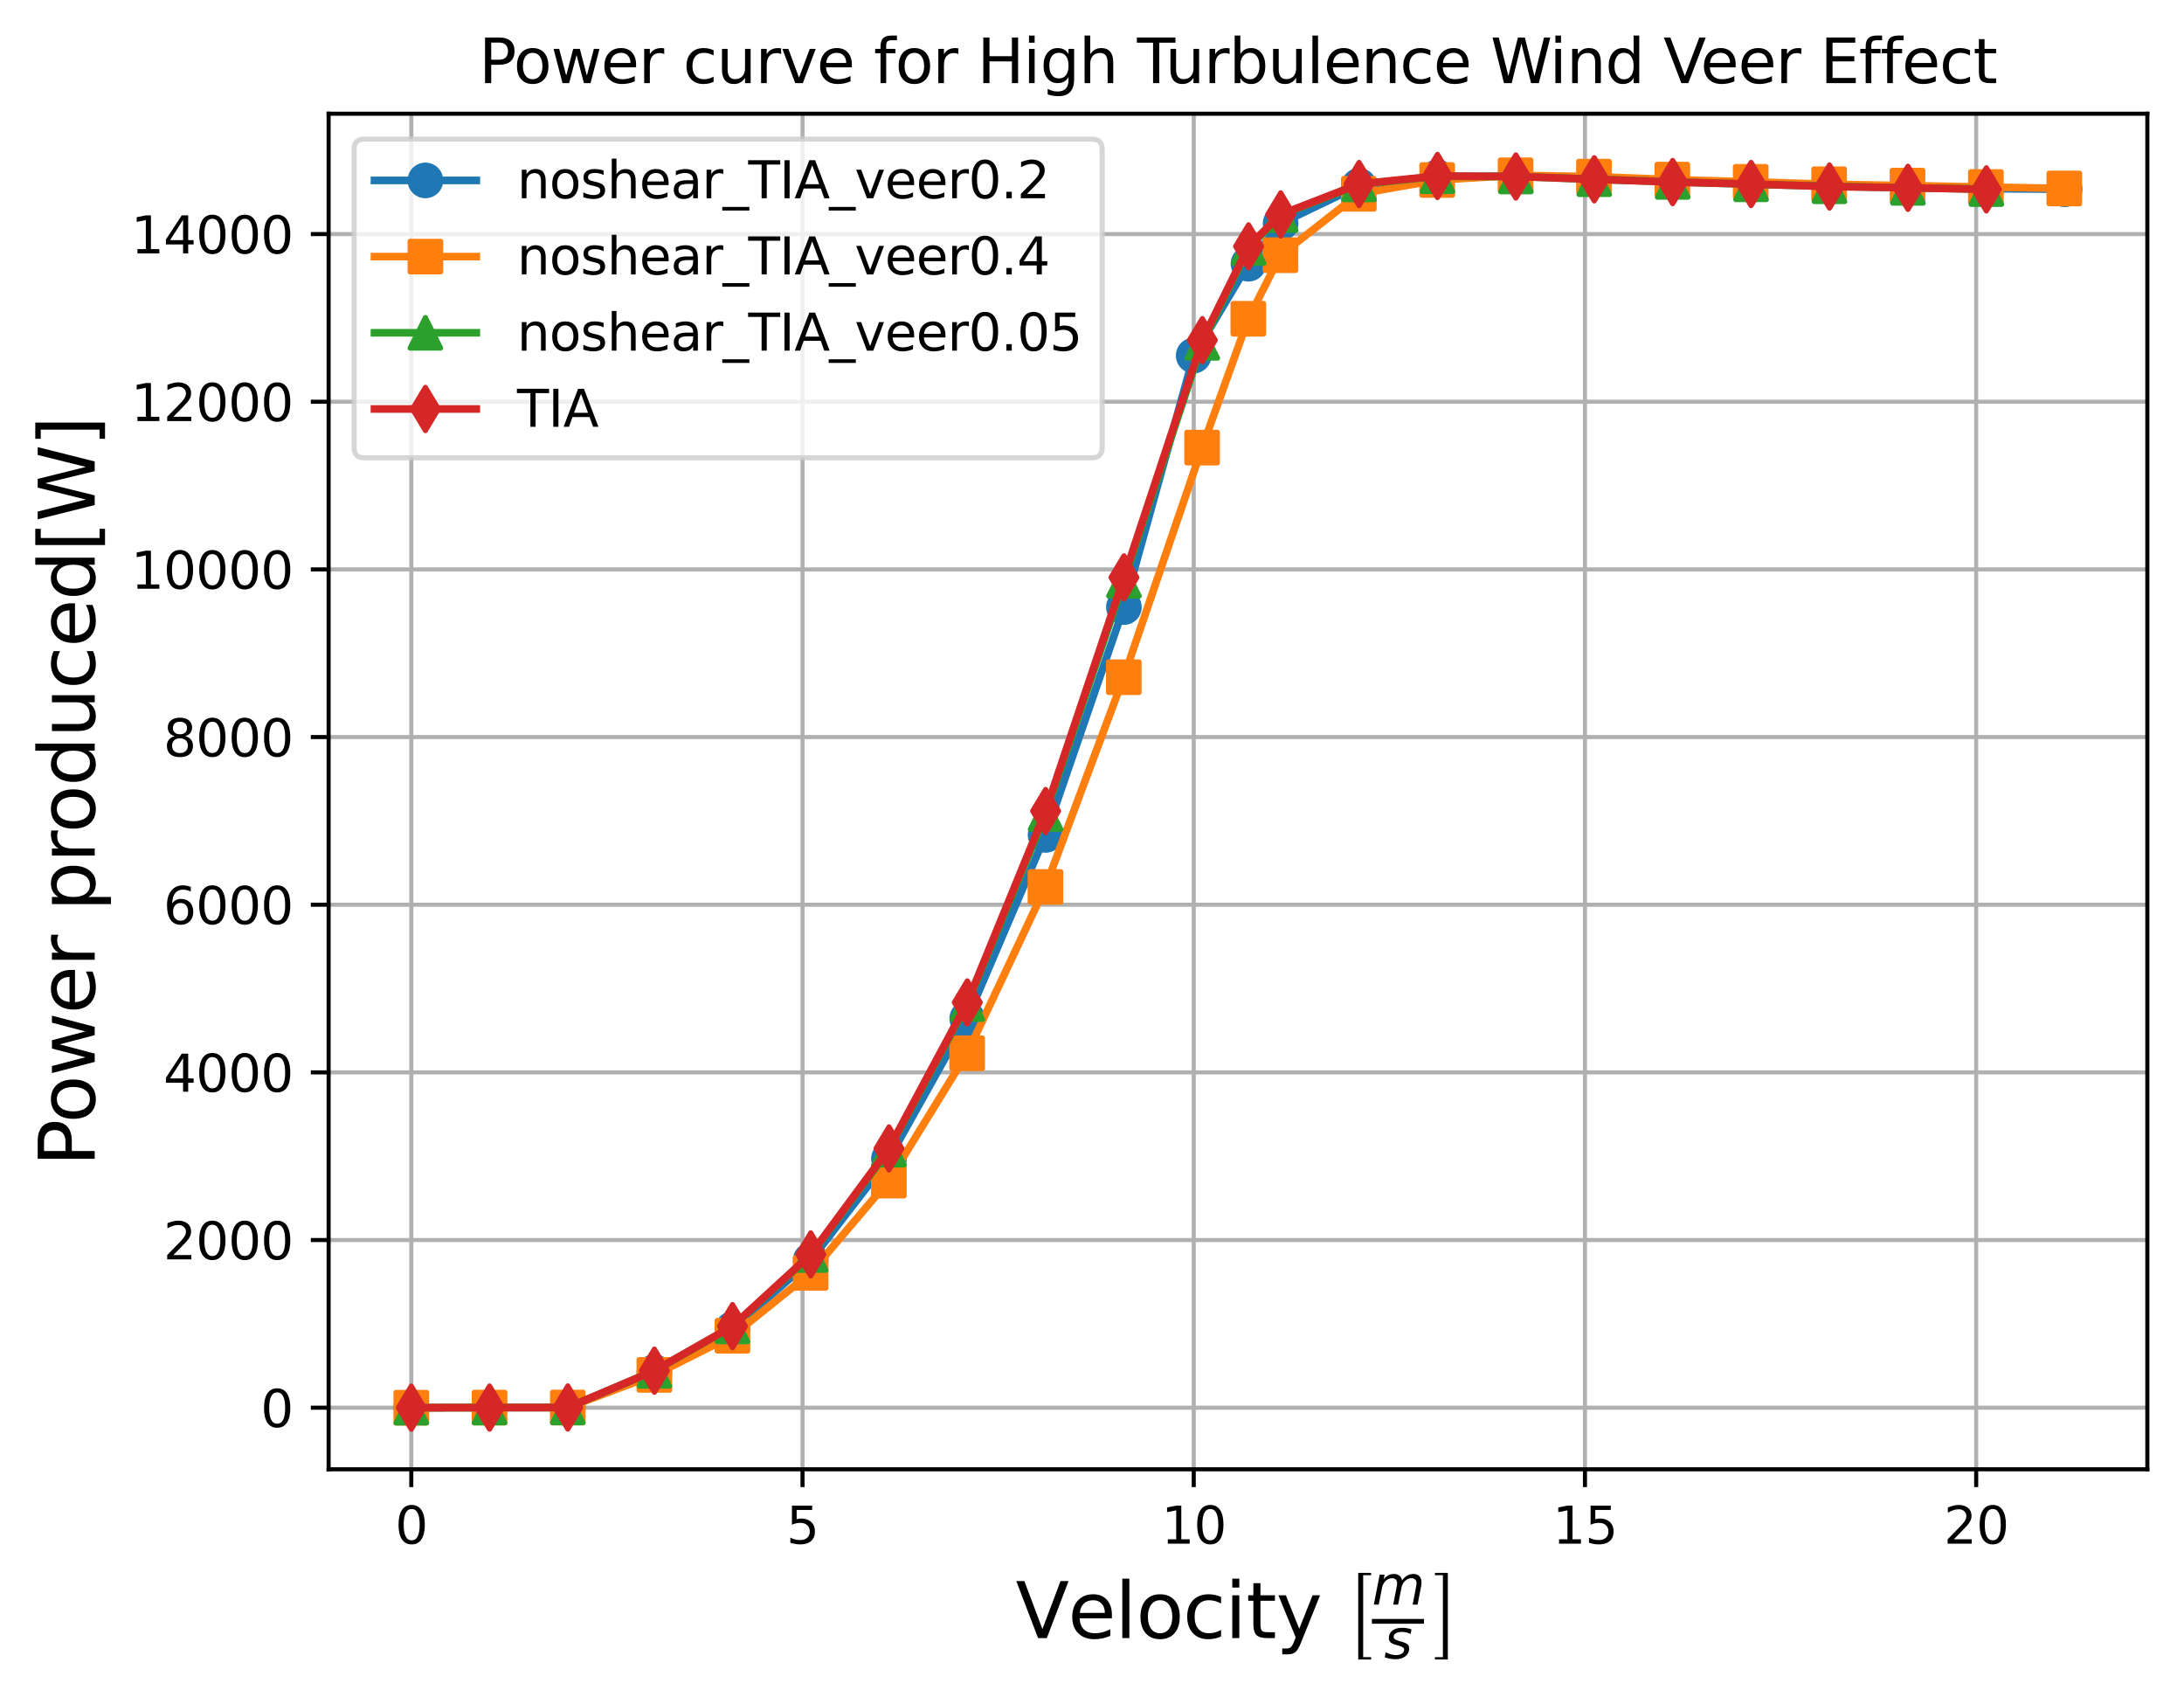 <?xml version="1.0" encoding="utf-8" standalone="no"?>
<!DOCTYPE svg PUBLIC "-//W3C//DTD SVG 1.1//EN"
  "http://www.w3.org/Graphics/SVG/1.1/DTD/svg11.dtd">
<svg xmlns:xlink="http://www.w3.org/1999/xlink" width="428.85pt" height="333.108pt" viewBox="0 0 428.85 333.108" xmlns="http://www.w3.org/2000/svg" version="1.1">
 <defs>
  <style type="text/css">*{stroke-linejoin: round; stroke-linecap: butt}</style>
 </defs>
 <g id="figure_1">
  <g id="patch_1">
   <path d="M 0 333.108 
L 428.85 333.108 
L 428.85 0 
L 0 0 
z
" style="fill: #ffffff"/>
  </g>
  <g id="axes_1">
   <g id="patch_2">
    <path d="M 64.53 288.43 
L 421.65 288.43 
L 421.65 22.318 
L 64.53 22.318 
z
" style="fill: #ffffff"/>
   </g>
   <g id="matplotlib.axis_1">
    <g id="xtick_1">
     <g id="line2d_1">
      <path d="M 80.762 288.43 
L 80.762 22.318 
" clip-path="url(#p67adb4684d)" style="fill: none; stroke: #b0b0b0; stroke-width: 0.8; stroke-linecap: square"/>
     </g>
     <g id="line2d_2">
      <defs>
       <path id="m48c3ebbf9b" d="M 0 0 
L 0 3.5 
" style="stroke: #000000; stroke-width: 0.8"/>
      </defs>
      <g>
       <use xlink:href="#m48c3ebbf9b" x="80.762" y="288.43" style="stroke: #000000; stroke-width: 0.8"/>
      </g>
     </g>
     <g id="text_1">
      <!-- 0 -->
      <g transform="translate(77.581 303.029) scale(0.1 -0.1)">
       <defs>
        <path id="DejaVuSans-30" d="M 2034 4250 
Q 1547 4250 1301 3770 
Q 1056 3291 1056 2328 
Q 1056 1369 1301 889 
Q 1547 409 2034 409 
Q 2525 409 2770 889 
Q 3016 1369 3016 2328 
Q 3016 3291 2770 3770 
Q 2525 4250 2034 4250 
z
M 2034 4750 
Q 2819 4750 3233 4129 
Q 3647 3509 3647 2328 
Q 3647 1150 3233 529 
Q 2819 -91 2034 -91 
Q 1250 -91 836 529 
Q 422 1150 422 2328 
Q 422 3509 836 4129 
Q 1250 4750 2034 4750 
z
" transform="scale(0.016)"/>
       </defs>
       <use xlink:href="#DejaVuSans-30"/>
      </g>
     </g>
    </g>
    <g id="xtick_2">
     <g id="line2d_3">
      <path d="M 157.583 288.43 
L 157.583 22.318 
" clip-path="url(#p67adb4684d)" style="fill: none; stroke: #b0b0b0; stroke-width: 0.8; stroke-linecap: square"/>
     </g>
     <g id="line2d_4">
      <g>
       <use xlink:href="#m48c3ebbf9b" x="157.583" y="288.43" style="stroke: #000000; stroke-width: 0.8"/>
      </g>
     </g>
     <g id="text_2">
      <!-- 5 -->
      <g transform="translate(154.401 303.029) scale(0.1 -0.1)">
       <defs>
        <path id="DejaVuSans-35" d="M 691 4666 
L 3169 4666 
L 3169 4134 
L 1269 4134 
L 1269 2991 
Q 1406 3038 1543 3061 
Q 1681 3084 1819 3084 
Q 2600 3084 3056 2656 
Q 3513 2228 3513 1497 
Q 3513 744 3044 326 
Q 2575 -91 1722 -91 
Q 1428 -91 1123 -41 
Q 819 9 494 109 
L 494 744 
Q 775 591 1075 516 
Q 1375 441 1709 441 
Q 2250 441 2565 725 
Q 2881 1009 2881 1497 
Q 2881 1984 2565 2268 
Q 2250 2553 1709 2553 
Q 1456 2553 1204 2497 
Q 953 2441 691 2322 
L 691 4666 
z
" transform="scale(0.016)"/>
       </defs>
       <use xlink:href="#DejaVuSans-35"/>
      </g>
     </g>
    </g>
    <g id="xtick_3">
     <g id="line2d_5">
      <path d="M 234.403 288.43 
L 234.403 22.318 
" clip-path="url(#p67adb4684d)" style="fill: none; stroke: #b0b0b0; stroke-width: 0.8; stroke-linecap: square"/>
     </g>
     <g id="line2d_6">
      <g>
       <use xlink:href="#m48c3ebbf9b" x="234.403" y="288.43" style="stroke: #000000; stroke-width: 0.8"/>
      </g>
     </g>
     <g id="text_3">
      <!-- 10 -->
      <g transform="translate(228.04 303.029) scale(0.1 -0.1)">
       <defs>
        <path id="DejaVuSans-31" d="M 794 531 
L 1825 531 
L 1825 4091 
L 703 3866 
L 703 4441 
L 1819 4666 
L 2450 4666 
L 2450 531 
L 3481 531 
L 3481 0 
L 794 0 
L 794 531 
z
" transform="scale(0.016)"/>
       </defs>
       <use xlink:href="#DejaVuSans-31"/>
       <use xlink:href="#DejaVuSans-30" x="63.623"/>
      </g>
     </g>
    </g>
    <g id="xtick_4">
     <g id="line2d_7">
      <path d="M 311.223 288.43 
L 311.223 22.318 
" clip-path="url(#p67adb4684d)" style="fill: none; stroke: #b0b0b0; stroke-width: 0.8; stroke-linecap: square"/>
     </g>
     <g id="line2d_8">
      <g>
       <use xlink:href="#m48c3ebbf9b" x="311.223" y="288.43" style="stroke: #000000; stroke-width: 0.8"/>
      </g>
     </g>
     <g id="text_4">
      <!-- 15 -->
      <g transform="translate(304.861 303.029) scale(0.1 -0.1)">
       <use xlink:href="#DejaVuSans-31"/>
       <use xlink:href="#DejaVuSans-35" x="63.623"/>
      </g>
     </g>
    </g>
    <g id="xtick_5">
     <g id="line2d_9">
      <path d="M 388.043 288.43 
L 388.043 22.318 
" clip-path="url(#p67adb4684d)" style="fill: none; stroke: #b0b0b0; stroke-width: 0.8; stroke-linecap: square"/>
     </g>
     <g id="line2d_10">
      <g>
       <use xlink:href="#m48c3ebbf9b" x="388.043" y="288.43" style="stroke: #000000; stroke-width: 0.8"/>
      </g>
     </g>
     <g id="text_5">
      <!-- 20 -->
      <g transform="translate(381.681 303.029) scale(0.1 -0.1)">
       <defs>
        <path id="DejaVuSans-32" d="M 1228 531 
L 3431 531 
L 3431 0 
L 469 0 
L 469 531 
Q 828 903 1448 1529 
Q 2069 2156 2228 2338 
Q 2531 2678 2651 2914 
Q 2772 3150 2772 3378 
Q 2772 3750 2511 3984 
Q 2250 4219 1831 4219 
Q 1534 4219 1204 4116 
Q 875 4013 500 3803 
L 500 4441 
Q 881 4594 1212 4672 
Q 1544 4750 1819 4750 
Q 2544 4750 2975 4387 
Q 3406 4025 3406 3419 
Q 3406 3131 3298 2873 
Q 3191 2616 2906 2266 
Q 2828 2175 2409 1742 
Q 1991 1309 1228 531 
z
" transform="scale(0.016)"/>
       </defs>
       <use xlink:href="#DejaVuSans-32"/>
       <use xlink:href="#DejaVuSans-30" x="63.623"/>
      </g>
     </g>
    </g>
    <g id="text_6">
     <!-- Velocity $\left[\frac{\mathit{m}}{\mathit{s}}\right]$ -->
     <g transform="translate(199.44 321.708) scale(0.15 -0.15)">
      <defs>
       <path id="DejaVuSans-56" d="M 1831 0 
L 50 4666 
L 709 4666 
L 2188 738 
L 3669 4666 
L 4325 4666 
L 2547 0 
L 1831 0 
z
" transform="scale(0.016)"/>
       <path id="DejaVuSans-65" d="M 3597 1894 
L 3597 1613 
L 953 1613 
Q 991 1019 1311 708 
Q 1631 397 2203 397 
Q 2534 397 2845 478 
Q 3156 559 3463 722 
L 3463 178 
Q 3153 47 2828 -22 
Q 2503 -91 2169 -91 
Q 1331 -91 842 396 
Q 353 884 353 1716 
Q 353 2575 817 3079 
Q 1281 3584 2069 3584 
Q 2775 3584 3186 3129 
Q 3597 2675 3597 1894 
z
M 3022 2063 
Q 3016 2534 2758 2815 
Q 2500 3097 2075 3097 
Q 1594 3097 1305 2825 
Q 1016 2553 972 2059 
L 3022 2063 
z
" transform="scale(0.016)"/>
       <path id="DejaVuSans-6c" d="M 603 4863 
L 1178 4863 
L 1178 0 
L 603 0 
L 603 4863 
z
" transform="scale(0.016)"/>
       <path id="DejaVuSans-6f" d="M 1959 3097 
Q 1497 3097 1228 2736 
Q 959 2375 959 1747 
Q 959 1119 1226 758 
Q 1494 397 1959 397 
Q 2419 397 2687 759 
Q 2956 1122 2956 1747 
Q 2956 2369 2687 2733 
Q 2419 3097 1959 3097 
z
M 1959 3584 
Q 2709 3584 3137 3096 
Q 3566 2609 3566 1747 
Q 3566 888 3137 398 
Q 2709 -91 1959 -91 
Q 1206 -91 779 398 
Q 353 888 353 1747 
Q 353 2609 779 3096 
Q 1206 3584 1959 3584 
z
" transform="scale(0.016)"/>
       <path id="DejaVuSans-63" d="M 3122 3366 
L 3122 2828 
Q 2878 2963 2633 3030 
Q 2388 3097 2138 3097 
Q 1578 3097 1268 2742 
Q 959 2388 959 1747 
Q 959 1106 1268 751 
Q 1578 397 2138 397 
Q 2388 397 2633 464 
Q 2878 531 3122 666 
L 3122 134 
Q 2881 22 2623 -34 
Q 2366 -91 2075 -91 
Q 1284 -91 818 406 
Q 353 903 353 1747 
Q 353 2603 823 3093 
Q 1294 3584 2113 3584 
Q 2378 3584 2631 3529 
Q 2884 3475 3122 3366 
z
" transform="scale(0.016)"/>
       <path id="DejaVuSans-69" d="M 603 3500 
L 1178 3500 
L 1178 0 
L 603 0 
L 603 3500 
z
M 603 4863 
L 1178 4863 
L 1178 4134 
L 603 4134 
L 603 4863 
z
" transform="scale(0.016)"/>
       <path id="DejaVuSans-74" d="M 1172 4494 
L 1172 3500 
L 2356 3500 
L 2356 3053 
L 1172 3053 
L 1172 1153 
Q 1172 725 1289 603 
Q 1406 481 1766 481 
L 2356 481 
L 2356 0 
L 1766 0 
Q 1100 0 847 248 
Q 594 497 594 1153 
L 594 3053 
L 172 3053 
L 172 3500 
L 594 3500 
L 594 4494 
L 1172 4494 
z
" transform="scale(0.016)"/>
       <path id="DejaVuSans-79" d="M 2059 -325 
Q 1816 -950 1584 -1140 
Q 1353 -1331 966 -1331 
L 506 -1331 
L 506 -850 
L 844 -850 
Q 1081 -850 1212 -737 
Q 1344 -625 1503 -206 
L 1606 56 
L 191 3500 
L 800 3500 
L 1894 763 
L 2988 3500 
L 3597 3500 
L 2059 -325 
z
" transform="scale(0.016)"/>
       <path id="DejaVuSans-20" transform="scale(0.016)"/>
       <path id="STIXSizeOneSym-Regular-5b" d="M 2323 -1050 
L 1152 -1050 
L 1152 6822 
L 2323 6822 
L 2323 6611 
L 1600 6611 
L 1600 -838 
L 2323 -838 
L 2323 -1050 
z
" transform="scale(0.016)"/>
       <path id="DejaVuSans-Oblique-6d" d="M 5747 2113 
L 5338 0 
L 4763 0 
L 5166 2094 
Q 5191 2228 5203 2325 
Q 5216 2422 5216 2491 
Q 5216 2772 5059 2928 
Q 4903 3084 4622 3084 
Q 4203 3084 3875 2770 
Q 3547 2456 3450 1953 
L 3066 0 
L 2491 0 
L 2900 2094 
Q 2925 2209 2937 2307 
Q 2950 2406 2950 2484 
Q 2950 2769 2794 2926 
Q 2638 3084 2363 3084 
Q 1938 3084 1609 2770 
Q 1281 2456 1184 1953 
L 800 0 
L 225 0 
L 909 3500 
L 1484 3500 
L 1375 2956 
Q 1609 3263 1923 3423 
Q 2238 3584 2597 3584 
Q 2978 3584 3223 3384 
Q 3469 3184 3519 2828 
Q 3781 3197 4126 3390 
Q 4472 3584 4856 3584 
Q 5306 3584 5551 3325 
Q 5797 3066 5797 2591 
Q 5797 2488 5784 2364 
Q 5772 2241 5747 2113 
z
" transform="scale(0.016)"/>
       <path id="DejaVuSans-Oblique-73" d="M 3200 3397 
L 3091 2853 
Q 2863 2978 2609 3040 
Q 2356 3103 2088 3103 
Q 1634 3103 1373 2948 
Q 1113 2794 1113 2528 
Q 1113 2219 1719 2053 
Q 1766 2041 1788 2034 
L 1972 1978 
Q 2547 1819 2739 1644 
Q 2931 1469 2931 1166 
Q 2931 609 2489 259 
Q 2047 -91 1331 -91 
Q 1053 -91 747 -37 
Q 441 16 72 128 
L 184 722 
Q 500 559 806 475 
Q 1113 391 1394 391 
Q 1816 391 2080 572 
Q 2344 753 2344 1031 
Q 2344 1331 1650 1516 
L 1591 1531 
L 1394 1581 
Q 956 1697 753 1886 
Q 550 2075 550 2369 
Q 550 2928 970 3256 
Q 1391 3584 2113 3584 
Q 2397 3584 2667 3537 
Q 2938 3491 3200 3397 
z
" transform="scale(0.016)"/>
       <path id="STIXSizeOneSym-Regular-5d" d="M 1299 -1050 
L 128 -1050 
L 128 -838 
L 851 -838 
L 851 6611 
L 128 6611 
L 128 6822 
L 1299 6822 
L 1299 -1050 
z
" transform="scale(0.016)"/>
      </defs>
      <use xlink:href="#DejaVuSans-56" transform="translate(0 0.945)"/>
      <use xlink:href="#DejaVuSans-65" transform="translate(68.408 0.945)"/>
      <use xlink:href="#DejaVuSans-6c" transform="translate(129.932 0.945)"/>
      <use xlink:href="#DejaVuSans-6f" transform="translate(157.715 0.945)"/>
      <use xlink:href="#DejaVuSans-63" transform="translate(218.896 0.945)"/>
      <use xlink:href="#DejaVuSans-69" transform="translate(273.877 0.945)"/>
      <use xlink:href="#DejaVuSans-74" transform="translate(301.66 0.945)"/>
      <use xlink:href="#DejaVuSans-79" transform="translate(340.869 0.945)"/>
      <use xlink:href="#DejaVuSans-20" transform="translate(400.049 0.945)"/>
      <use xlink:href="#STIXSizeOneSym-Regular-5b" transform="translate(431.836 -11.938) scale(0.9)"/>
      <use xlink:href="#DejaVuSans-Oblique-6d" transform="translate(466.306 44.742) scale(0.7)"/>
      <use xlink:href="#DejaVuSans-Oblique-73" transform="translate(482.306 -25.708) scale(0.7)"/>
      <use xlink:href="#STIXSizeOneSym-Regular-5d" transform="translate(546.994 -11.938) scale(0.9)"/>
      <path d="M 466.306 19.742 
L 466.306 25.992 
L 534.494 25.992 
L 534.494 19.742 
L 466.306 19.742 
z
"/>
     </g>
    </g>
   </g>
   <g id="matplotlib.axis_2">
    <g id="ytick_1">
     <g id="line2d_11">
      <path d="M 64.53 276.334 
L 421.65 276.334 
" clip-path="url(#p67adb4684d)" style="fill: none; stroke: #b0b0b0; stroke-width: 0.8; stroke-linecap: square"/>
     </g>
     <g id="line2d_12">
      <defs>
       <path id="maa60ccb13f" d="M 0 0 
L -3.5 0 
" style="stroke: #000000; stroke-width: 0.8"/>
      </defs>
      <g>
       <use xlink:href="#maa60ccb13f" x="64.53" y="276.334" style="stroke: #000000; stroke-width: 0.8"/>
      </g>
     </g>
     <g id="text_7">
      <!-- 0 -->
      <g transform="translate(51.167 280.133) scale(0.1 -0.1)">
       <use xlink:href="#DejaVuSans-30"/>
      </g>
     </g>
    </g>
    <g id="ytick_2">
     <g id="line2d_13">
      <path d="M 64.53 243.422 
L 421.65 243.422 
" clip-path="url(#p67adb4684d)" style="fill: none; stroke: #b0b0b0; stroke-width: 0.8; stroke-linecap: square"/>
     </g>
     <g id="line2d_14">
      <g>
       <use xlink:href="#maa60ccb13f" x="64.53" y="243.422" style="stroke: #000000; stroke-width: 0.8"/>
      </g>
     </g>
     <g id="text_8">
      <!-- 2000 -->
      <g transform="translate(32.08 247.221) scale(0.1 -0.1)">
       <use xlink:href="#DejaVuSans-32"/>
       <use xlink:href="#DejaVuSans-30" x="63.623"/>
       <use xlink:href="#DejaVuSans-30" x="127.246"/>
       <use xlink:href="#DejaVuSans-30" x="190.869"/>
      </g>
     </g>
    </g>
    <g id="ytick_3">
     <g id="line2d_15">
      <path d="M 64.53 210.509 
L 421.65 210.509 
" clip-path="url(#p67adb4684d)" style="fill: none; stroke: #b0b0b0; stroke-width: 0.8; stroke-linecap: square"/>
     </g>
     <g id="line2d_16">
      <g>
       <use xlink:href="#maa60ccb13f" x="64.53" y="210.509" style="stroke: #000000; stroke-width: 0.8"/>
      </g>
     </g>
     <g id="text_9">
      <!-- 4000 -->
      <g transform="translate(32.08 214.308) scale(0.1 -0.1)">
       <defs>
        <path id="DejaVuSans-34" d="M 2419 4116 
L 825 1625 
L 2419 1625 
L 2419 4116 
z
M 2253 4666 
L 3047 4666 
L 3047 1625 
L 3713 1625 
L 3713 1100 
L 3047 1100 
L 3047 0 
L 2419 0 
L 2419 1100 
L 313 1100 
L 313 1709 
L 2253 4666 
z
" transform="scale(0.016)"/>
       </defs>
       <use xlink:href="#DejaVuSans-34"/>
       <use xlink:href="#DejaVuSans-30" x="63.623"/>
       <use xlink:href="#DejaVuSans-30" x="127.246"/>
       <use xlink:href="#DejaVuSans-30" x="190.869"/>
      </g>
     </g>
    </g>
    <g id="ytick_4">
     <g id="line2d_17">
      <path d="M 64.53 177.596 
L 421.65 177.596 
" clip-path="url(#p67adb4684d)" style="fill: none; stroke: #b0b0b0; stroke-width: 0.8; stroke-linecap: square"/>
     </g>
     <g id="line2d_18">
      <g>
       <use xlink:href="#maa60ccb13f" x="64.53" y="177.596" style="stroke: #000000; stroke-width: 0.8"/>
      </g>
     </g>
     <g id="text_10">
      <!-- 6000 -->
      <g transform="translate(32.08 181.396) scale(0.1 -0.1)">
       <defs>
        <path id="DejaVuSans-36" d="M 2113 2584 
Q 1688 2584 1439 2293 
Q 1191 2003 1191 1497 
Q 1191 994 1439 701 
Q 1688 409 2113 409 
Q 2538 409 2786 701 
Q 3034 994 3034 1497 
Q 3034 2003 2786 2293 
Q 2538 2584 2113 2584 
z
M 3366 4563 
L 3366 3988 
Q 3128 4100 2886 4159 
Q 2644 4219 2406 4219 
Q 1781 4219 1451 3797 
Q 1122 3375 1075 2522 
Q 1259 2794 1537 2939 
Q 1816 3084 2150 3084 
Q 2853 3084 3261 2657 
Q 3669 2231 3669 1497 
Q 3669 778 3244 343 
Q 2819 -91 2113 -91 
Q 1303 -91 875 529 
Q 447 1150 447 2328 
Q 447 3434 972 4092 
Q 1497 4750 2381 4750 
Q 2619 4750 2861 4703 
Q 3103 4656 3366 4563 
z
" transform="scale(0.016)"/>
       </defs>
       <use xlink:href="#DejaVuSans-36"/>
       <use xlink:href="#DejaVuSans-30" x="63.623"/>
       <use xlink:href="#DejaVuSans-30" x="127.246"/>
       <use xlink:href="#DejaVuSans-30" x="190.869"/>
      </g>
     </g>
    </g>
    <g id="ytick_5">
     <g id="line2d_19">
      <path d="M 64.53 144.684 
L 421.65 144.684 
" clip-path="url(#p67adb4684d)" style="fill: none; stroke: #b0b0b0; stroke-width: 0.8; stroke-linecap: square"/>
     </g>
     <g id="line2d_20">
      <g>
       <use xlink:href="#maa60ccb13f" x="64.53" y="144.684" style="stroke: #000000; stroke-width: 0.8"/>
      </g>
     </g>
     <g id="text_11">
      <!-- 8000 -->
      <g transform="translate(32.08 148.483) scale(0.1 -0.1)">
       <defs>
        <path id="DejaVuSans-38" d="M 2034 2216 
Q 1584 2216 1326 1975 
Q 1069 1734 1069 1313 
Q 1069 891 1326 650 
Q 1584 409 2034 409 
Q 2484 409 2743 651 
Q 3003 894 3003 1313 
Q 3003 1734 2745 1975 
Q 2488 2216 2034 2216 
z
M 1403 2484 
Q 997 2584 770 2862 
Q 544 3141 544 3541 
Q 544 4100 942 4425 
Q 1341 4750 2034 4750 
Q 2731 4750 3128 4425 
Q 3525 4100 3525 3541 
Q 3525 3141 3298 2862 
Q 3072 2584 2669 2484 
Q 3125 2378 3379 2068 
Q 3634 1759 3634 1313 
Q 3634 634 3220 271 
Q 2806 -91 2034 -91 
Q 1263 -91 848 271 
Q 434 634 434 1313 
Q 434 1759 690 2068 
Q 947 2378 1403 2484 
z
M 1172 3481 
Q 1172 3119 1398 2916 
Q 1625 2713 2034 2713 
Q 2441 2713 2670 2916 
Q 2900 3119 2900 3481 
Q 2900 3844 2670 4047 
Q 2441 4250 2034 4250 
Q 1625 4250 1398 4047 
Q 1172 3844 1172 3481 
z
" transform="scale(0.016)"/>
       </defs>
       <use xlink:href="#DejaVuSans-38"/>
       <use xlink:href="#DejaVuSans-30" x="63.623"/>
       <use xlink:href="#DejaVuSans-30" x="127.246"/>
       <use xlink:href="#DejaVuSans-30" x="190.869"/>
      </g>
     </g>
    </g>
    <g id="ytick_6">
     <g id="line2d_21">
      <path d="M 64.53 111.771 
L 421.65 111.771 
" clip-path="url(#p67adb4684d)" style="fill: none; stroke: #b0b0b0; stroke-width: 0.8; stroke-linecap: square"/>
     </g>
     <g id="line2d_22">
      <g>
       <use xlink:href="#maa60ccb13f" x="64.53" y="111.771" style="stroke: #000000; stroke-width: 0.8"/>
      </g>
     </g>
     <g id="text_12">
      <!-- 10000 -->
      <g transform="translate(25.717 115.57) scale(0.1 -0.1)">
       <use xlink:href="#DejaVuSans-31"/>
       <use xlink:href="#DejaVuSans-30" x="63.623"/>
       <use xlink:href="#DejaVuSans-30" x="127.246"/>
       <use xlink:href="#DejaVuSans-30" x="190.869"/>
       <use xlink:href="#DejaVuSans-30" x="254.492"/>
      </g>
     </g>
    </g>
    <g id="ytick_7">
     <g id="line2d_23">
      <path d="M 64.53 78.859 
L 421.65 78.859 
" clip-path="url(#p67adb4684d)" style="fill: none; stroke: #b0b0b0; stroke-width: 0.8; stroke-linecap: square"/>
     </g>
     <g id="line2d_24">
      <g>
       <use xlink:href="#maa60ccb13f" x="64.53" y="78.859" style="stroke: #000000; stroke-width: 0.8"/>
      </g>
     </g>
     <g id="text_13">
      <!-- 12000 -->
      <g transform="translate(25.717 82.658) scale(0.1 -0.1)">
       <use xlink:href="#DejaVuSans-31"/>
       <use xlink:href="#DejaVuSans-32" x="63.623"/>
       <use xlink:href="#DejaVuSans-30" x="127.246"/>
       <use xlink:href="#DejaVuSans-30" x="190.869"/>
       <use xlink:href="#DejaVuSans-30" x="254.492"/>
      </g>
     </g>
    </g>
    <g id="ytick_8">
     <g id="line2d_25">
      <path d="M 64.53 45.946 
L 421.65 45.946 
" clip-path="url(#p67adb4684d)" style="fill: none; stroke: #b0b0b0; stroke-width: 0.8; stroke-linecap: square"/>
     </g>
     <g id="line2d_26">
      <g>
       <use xlink:href="#maa60ccb13f" x="64.53" y="45.946" style="stroke: #000000; stroke-width: 0.8"/>
      </g>
     </g>
     <g id="text_14">
      <!-- 14000 -->
      <g transform="translate(25.717 49.745) scale(0.1 -0.1)">
       <use xlink:href="#DejaVuSans-31"/>
       <use xlink:href="#DejaVuSans-34" x="63.623"/>
       <use xlink:href="#DejaVuSans-30" x="127.246"/>
       <use xlink:href="#DejaVuSans-30" x="190.869"/>
       <use xlink:href="#DejaVuSans-30" x="254.492"/>
      </g>
     </g>
    </g>
    <g id="text_15">
     <!-- Power produced[W] -->
     <g transform="translate(18.598 228.976) rotate(-90) scale(0.15 -0.15)">
      <defs>
       <path id="DejaVuSans-50" d="M 1259 4147 
L 1259 2394 
L 2053 2394 
Q 2494 2394 2734 2622 
Q 2975 2850 2975 3272 
Q 2975 3691 2734 3919 
Q 2494 4147 2053 4147 
L 1259 4147 
z
M 628 4666 
L 2053 4666 
Q 2838 4666 3239 4311 
Q 3641 3956 3641 3272 
Q 3641 2581 3239 2228 
Q 2838 1875 2053 1875 
L 1259 1875 
L 1259 0 
L 628 0 
L 628 4666 
z
" transform="scale(0.016)"/>
       <path id="DejaVuSans-77" d="M 269 3500 
L 844 3500 
L 1563 769 
L 2278 3500 
L 2956 3500 
L 3675 769 
L 4391 3500 
L 4966 3500 
L 4050 0 
L 3372 0 
L 2619 2869 
L 1863 0 
L 1184 0 
L 269 3500 
z
" transform="scale(0.016)"/>
       <path id="DejaVuSans-72" d="M 2631 2963 
Q 2534 3019 2420 3045 
Q 2306 3072 2169 3072 
Q 1681 3072 1420 2755 
Q 1159 2438 1159 1844 
L 1159 0 
L 581 0 
L 581 3500 
L 1159 3500 
L 1159 2956 
Q 1341 3275 1631 3429 
Q 1922 3584 2338 3584 
Q 2397 3584 2469 3576 
Q 2541 3569 2628 3553 
L 2631 2963 
z
" transform="scale(0.016)"/>
       <path id="DejaVuSans-70" d="M 1159 525 
L 1159 -1331 
L 581 -1331 
L 581 3500 
L 1159 3500 
L 1159 2969 
Q 1341 3281 1617 3432 
Q 1894 3584 2278 3584 
Q 2916 3584 3314 3078 
Q 3713 2572 3713 1747 
Q 3713 922 3314 415 
Q 2916 -91 2278 -91 
Q 1894 -91 1617 61 
Q 1341 213 1159 525 
z
M 3116 1747 
Q 3116 2381 2855 2742 
Q 2594 3103 2138 3103 
Q 1681 3103 1420 2742 
Q 1159 2381 1159 1747 
Q 1159 1113 1420 752 
Q 1681 391 2138 391 
Q 2594 391 2855 752 
Q 3116 1113 3116 1747 
z
" transform="scale(0.016)"/>
       <path id="DejaVuSans-64" d="M 2906 2969 
L 2906 4863 
L 3481 4863 
L 3481 0 
L 2906 0 
L 2906 525 
Q 2725 213 2448 61 
Q 2172 -91 1784 -91 
Q 1150 -91 751 415 
Q 353 922 353 1747 
Q 353 2572 751 3078 
Q 1150 3584 1784 3584 
Q 2172 3584 2448 3432 
Q 2725 3281 2906 2969 
z
M 947 1747 
Q 947 1113 1208 752 
Q 1469 391 1925 391 
Q 2381 391 2643 752 
Q 2906 1113 2906 1747 
Q 2906 2381 2643 2742 
Q 2381 3103 1925 3103 
Q 1469 3103 1208 2742 
Q 947 2381 947 1747 
z
" transform="scale(0.016)"/>
       <path id="DejaVuSans-75" d="M 544 1381 
L 544 3500 
L 1119 3500 
L 1119 1403 
Q 1119 906 1312 657 
Q 1506 409 1894 409 
Q 2359 409 2629 706 
Q 2900 1003 2900 1516 
L 2900 3500 
L 3475 3500 
L 3475 0 
L 2900 0 
L 2900 538 
Q 2691 219 2414 64 
Q 2138 -91 1772 -91 
Q 1169 -91 856 284 
Q 544 659 544 1381 
z
M 1991 3584 
L 1991 3584 
z
" transform="scale(0.016)"/>
       <path id="DejaVuSans-5b" d="M 550 4863 
L 1875 4863 
L 1875 4416 
L 1125 4416 
L 1125 -397 
L 1875 -397 
L 1875 -844 
L 550 -844 
L 550 4863 
z
" transform="scale(0.016)"/>
       <path id="DejaVuSans-57" d="M 213 4666 
L 850 4666 
L 1831 722 
L 2809 4666 
L 3519 4666 
L 4500 722 
L 5478 4666 
L 6119 4666 
L 4947 0 
L 4153 0 
L 3169 4050 
L 2175 0 
L 1381 0 
L 213 4666 
z
" transform="scale(0.016)"/>
       <path id="DejaVuSans-5d" d="M 1947 4863 
L 1947 -844 
L 622 -844 
L 622 -397 
L 1369 -397 
L 1369 4416 
L 622 4416 
L 622 4863 
L 1947 4863 
z
" transform="scale(0.016)"/>
      </defs>
      <use xlink:href="#DejaVuSans-50"/>
      <use xlink:href="#DejaVuSans-6f" x="56.678"/>
      <use xlink:href="#DejaVuSans-77" x="117.859"/>
      <use xlink:href="#DejaVuSans-65" x="199.646"/>
      <use xlink:href="#DejaVuSans-72" x="261.17"/>
      <use xlink:href="#DejaVuSans-20" x="302.283"/>
      <use xlink:href="#DejaVuSans-70" x="334.07"/>
      <use xlink:href="#DejaVuSans-72" x="397.547"/>
      <use xlink:href="#DejaVuSans-6f" x="436.41"/>
      <use xlink:href="#DejaVuSans-64" x="497.592"/>
      <use xlink:href="#DejaVuSans-75" x="561.068"/>
      <use xlink:href="#DejaVuSans-63" x="624.447"/>
      <use xlink:href="#DejaVuSans-65" x="679.428"/>
      <use xlink:href="#DejaVuSans-64" x="740.951"/>
      <use xlink:href="#DejaVuSans-5b" x="804.428"/>
      <use xlink:href="#DejaVuSans-57" x="843.441"/>
      <use xlink:href="#DejaVuSans-5d" x="942.318"/>
     </g>
    </g>
   </g>
   <g id="line2d_27">
    <path d="M 80.762 276.334 
L 96.126 276.318 
L 111.491 276.301 
L 128.497 269.335 
L 143.836 260.917 
L 159.191 247.378 
L 174.557 227.445 
L 189.93 199.934 
L 205.308 163.901 
L 220.691 119.176 
L 234.391 69.798 
L 245.155 51.77 
L 251.464 43.862 
L 266.855 36.483 
L 282.247 34.795 
L 297.641 34.525 
L 313.036 35.034 
L 328.431 35.575 
L 343.828 36.063 
L 359.225 36.418 
L 374.622 36.745 
L 390.02 37.033 
L 405.417 37.152 
" clip-path="url(#p67adb4684d)" style="fill: none; stroke: #1f77b4; stroke-width: 1.5; stroke-linecap: square"/>
    <defs>
     <path id="m181ceae6a0" d="M 0 3 
C 0.796 3 1.559 2.684 2.121 2.121 
C 2.684 1.559 3 0.796 3 0 
C 3 -0.796 2.684 -1.559 2.121 -2.121 
C 1.559 -2.684 0.796 -3 0 -3 
C -0.796 -3 -1.559 -2.684 -2.121 -2.121 
C -2.684 -1.559 -3 -0.796 -3 0 
C -3 0.796 -2.684 1.559 -2.121 2.121 
C -1.559 2.684 -0.796 3 0 3 
z
" style="stroke: #1f77b4"/>
    </defs>
    <g clip-path="url(#p67adb4684d)">
     <use xlink:href="#m181ceae6a0" x="80.762" y="276.334" style="fill: #1f77b4; stroke: #1f77b4"/>
     <use xlink:href="#m181ceae6a0" x="96.126" y="276.318" style="fill: #1f77b4; stroke: #1f77b4"/>
     <use xlink:href="#m181ceae6a0" x="111.491" y="276.301" style="fill: #1f77b4; stroke: #1f77b4"/>
     <use xlink:href="#m181ceae6a0" x="128.497" y="269.335" style="fill: #1f77b4; stroke: #1f77b4"/>
     <use xlink:href="#m181ceae6a0" x="143.836" y="260.917" style="fill: #1f77b4; stroke: #1f77b4"/>
     <use xlink:href="#m181ceae6a0" x="159.191" y="247.378" style="fill: #1f77b4; stroke: #1f77b4"/>
     <use xlink:href="#m181ceae6a0" x="174.557" y="227.445" style="fill: #1f77b4; stroke: #1f77b4"/>
     <use xlink:href="#m181ceae6a0" x="189.93" y="199.934" style="fill: #1f77b4; stroke: #1f77b4"/>
     <use xlink:href="#m181ceae6a0" x="205.308" y="163.901" style="fill: #1f77b4; stroke: #1f77b4"/>
     <use xlink:href="#m181ceae6a0" x="220.691" y="119.176" style="fill: #1f77b4; stroke: #1f77b4"/>
     <use xlink:href="#m181ceae6a0" x="234.391" y="69.798" style="fill: #1f77b4; stroke: #1f77b4"/>
     <use xlink:href="#m181ceae6a0" x="245.155" y="51.77" style="fill: #1f77b4; stroke: #1f77b4"/>
     <use xlink:href="#m181ceae6a0" x="251.464" y="43.862" style="fill: #1f77b4; stroke: #1f77b4"/>
     <use xlink:href="#m181ceae6a0" x="266.855" y="36.483" style="fill: #1f77b4; stroke: #1f77b4"/>
     <use xlink:href="#m181ceae6a0" x="282.247" y="34.795" style="fill: #1f77b4; stroke: #1f77b4"/>
     <use xlink:href="#m181ceae6a0" x="297.641" y="34.525" style="fill: #1f77b4; stroke: #1f77b4"/>
     <use xlink:href="#m181ceae6a0" x="313.036" y="35.034" style="fill: #1f77b4; stroke: #1f77b4"/>
     <use xlink:href="#m181ceae6a0" x="328.431" y="35.575" style="fill: #1f77b4; stroke: #1f77b4"/>
     <use xlink:href="#m181ceae6a0" x="343.828" y="36.063" style="fill: #1f77b4; stroke: #1f77b4"/>
     <use xlink:href="#m181ceae6a0" x="359.225" y="36.418" style="fill: #1f77b4; stroke: #1f77b4"/>
     <use xlink:href="#m181ceae6a0" x="374.622" y="36.745" style="fill: #1f77b4; stroke: #1f77b4"/>
     <use xlink:href="#m181ceae6a0" x="390.02" y="37.033" style="fill: #1f77b4; stroke: #1f77b4"/>
     <use xlink:href="#m181ceae6a0" x="405.417" y="37.152" style="fill: #1f77b4; stroke: #1f77b4"/>
    </g>
   </g>
   <g id="line2d_28">
    <path d="M 80.762 276.334 
L 96.126 276.318 
L 111.491 276.301 
L 128.489 269.905 
L 143.824 262.211 
L 159.176 249.871 
L 174.538 231.761 
L 189.908 206.764 
L 205.282 174.11 
L 220.661 132.939 
L 236.043 87.869 
L 245.12 62.574 
L 251.428 50.095 
L 266.815 38.05 
L 282.203 35.338 
L 297.594 34.414 
L 312.985 34.671 
L 328.377 35.26 
L 343.769 35.697 
L 359.164 36.173 
L 374.557 36.441 
L 389.951 36.712 
L 405.345 37.001 
" clip-path="url(#p67adb4684d)" style="fill: none; stroke: #ff7f0e; stroke-width: 1.5; stroke-linecap: square"/>
    <defs>
     <path id="me15aba60a6" d="M -3 3 
L 3 3 
L 3 -3 
L -3 -3 
z
" style="stroke: #ff7f0e; stroke-linejoin: miter"/>
    </defs>
    <g clip-path="url(#p67adb4684d)">
     <use xlink:href="#me15aba60a6" x="80.762" y="276.334" style="fill: #ff7f0e; stroke: #ff7f0e; stroke-linejoin: miter"/>
     <use xlink:href="#me15aba60a6" x="96.126" y="276.318" style="fill: #ff7f0e; stroke: #ff7f0e; stroke-linejoin: miter"/>
     <use xlink:href="#me15aba60a6" x="111.491" y="276.301" style="fill: #ff7f0e; stroke: #ff7f0e; stroke-linejoin: miter"/>
     <use xlink:href="#me15aba60a6" x="128.489" y="269.905" style="fill: #ff7f0e; stroke: #ff7f0e; stroke-linejoin: miter"/>
     <use xlink:href="#me15aba60a6" x="143.824" y="262.211" style="fill: #ff7f0e; stroke: #ff7f0e; stroke-linejoin: miter"/>
     <use xlink:href="#me15aba60a6" x="159.176" y="249.871" style="fill: #ff7f0e; stroke: #ff7f0e; stroke-linejoin: miter"/>
     <use xlink:href="#me15aba60a6" x="174.538" y="231.761" style="fill: #ff7f0e; stroke: #ff7f0e; stroke-linejoin: miter"/>
     <use xlink:href="#me15aba60a6" x="189.908" y="206.764" style="fill: #ff7f0e; stroke: #ff7f0e; stroke-linejoin: miter"/>
     <use xlink:href="#me15aba60a6" x="205.282" y="174.11" style="fill: #ff7f0e; stroke: #ff7f0e; stroke-linejoin: miter"/>
     <use xlink:href="#me15aba60a6" x="220.661" y="132.939" style="fill: #ff7f0e; stroke: #ff7f0e; stroke-linejoin: miter"/>
     <use xlink:href="#me15aba60a6" x="236.043" y="87.869" style="fill: #ff7f0e; stroke: #ff7f0e; stroke-linejoin: miter"/>
     <use xlink:href="#me15aba60a6" x="245.12" y="62.574" style="fill: #ff7f0e; stroke: #ff7f0e; stroke-linejoin: miter"/>
     <use xlink:href="#me15aba60a6" x="251.428" y="50.095" style="fill: #ff7f0e; stroke: #ff7f0e; stroke-linejoin: miter"/>
     <use xlink:href="#me15aba60a6" x="266.815" y="38.05" style="fill: #ff7f0e; stroke: #ff7f0e; stroke-linejoin: miter"/>
     <use xlink:href="#me15aba60a6" x="282.203" y="35.338" style="fill: #ff7f0e; stroke: #ff7f0e; stroke-linejoin: miter"/>
     <use xlink:href="#me15aba60a6" x="297.594" y="34.414" style="fill: #ff7f0e; stroke: #ff7f0e; stroke-linejoin: miter"/>
     <use xlink:href="#me15aba60a6" x="312.985" y="34.671" style="fill: #ff7f0e; stroke: #ff7f0e; stroke-linejoin: miter"/>
     <use xlink:href="#me15aba60a6" x="328.377" y="35.26" style="fill: #ff7f0e; stroke: #ff7f0e; stroke-linejoin: miter"/>
     <use xlink:href="#me15aba60a6" x="343.769" y="35.697" style="fill: #ff7f0e; stroke: #ff7f0e; stroke-linejoin: miter"/>
     <use xlink:href="#me15aba60a6" x="359.164" y="36.173" style="fill: #ff7f0e; stroke: #ff7f0e; stroke-linejoin: miter"/>
     <use xlink:href="#me15aba60a6" x="374.557" y="36.441" style="fill: #ff7f0e; stroke: #ff7f0e; stroke-linejoin: miter"/>
     <use xlink:href="#me15aba60a6" x="389.951" y="36.712" style="fill: #ff7f0e; stroke: #ff7f0e; stroke-linejoin: miter"/>
     <use xlink:href="#me15aba60a6" x="405.345" y="37.001" style="fill: #ff7f0e; stroke: #ff7f0e; stroke-linejoin: miter"/>
    </g>
   </g>
   <g id="line2d_29">
    <path d="M 80.762 276.334 
L 96.126 276.318 
L 111.491 276.301 
L 128.498 269.104 
L 143.839 260.39 
L 159.195 246.364 
L 174.562 225.672 
L 189.936 197.101 
L 205.315 159.796 
L 220.699 114.013 
L 236.085 67.306 
L 245.165 48.68 
L 251.475 42.228 
L 266.866 36.199 
L 282.259 34.608 
L 297.654 34.651 
L 313.05 35.182 
L 328.447 35.708 
L 343.844 36.183 
L 359.242 36.567 
L 374.641 36.876 
L 390.039 37.125 
" clip-path="url(#p67adb4684d)" style="fill: none; stroke: #2ca02c; stroke-width: 1.5; stroke-linecap: square"/>
    <defs>
     <path id="mfda4e5701b" d="M 0 -3 
L -3 3 
L 3 3 
z
" style="stroke: #2ca02c; stroke-linejoin: miter"/>
    </defs>
    <g clip-path="url(#p67adb4684d)">
     <use xlink:href="#mfda4e5701b" x="80.762" y="276.334" style="fill: #2ca02c; stroke: #2ca02c; stroke-linejoin: miter"/>
     <use xlink:href="#mfda4e5701b" x="96.126" y="276.318" style="fill: #2ca02c; stroke: #2ca02c; stroke-linejoin: miter"/>
     <use xlink:href="#mfda4e5701b" x="111.491" y="276.301" style="fill: #2ca02c; stroke: #2ca02c; stroke-linejoin: miter"/>
     <use xlink:href="#mfda4e5701b" x="128.498" y="269.104" style="fill: #2ca02c; stroke: #2ca02c; stroke-linejoin: miter"/>
     <use xlink:href="#mfda4e5701b" x="143.839" y="260.39" style="fill: #2ca02c; stroke: #2ca02c; stroke-linejoin: miter"/>
     <use xlink:href="#mfda4e5701b" x="159.195" y="246.364" style="fill: #2ca02c; stroke: #2ca02c; stroke-linejoin: miter"/>
     <use xlink:href="#mfda4e5701b" x="174.562" y="225.672" style="fill: #2ca02c; stroke: #2ca02c; stroke-linejoin: miter"/>
     <use xlink:href="#mfda4e5701b" x="189.936" y="197.101" style="fill: #2ca02c; stroke: #2ca02c; stroke-linejoin: miter"/>
     <use xlink:href="#mfda4e5701b" x="205.315" y="159.796" style="fill: #2ca02c; stroke: #2ca02c; stroke-linejoin: miter"/>
     <use xlink:href="#mfda4e5701b" x="220.699" y="114.013" style="fill: #2ca02c; stroke: #2ca02c; stroke-linejoin: miter"/>
     <use xlink:href="#mfda4e5701b" x="236.085" y="67.306" style="fill: #2ca02c; stroke: #2ca02c; stroke-linejoin: miter"/>
     <use xlink:href="#mfda4e5701b" x="245.165" y="48.68" style="fill: #2ca02c; stroke: #2ca02c; stroke-linejoin: miter"/>
     <use xlink:href="#mfda4e5701b" x="251.475" y="42.228" style="fill: #2ca02c; stroke: #2ca02c; stroke-linejoin: miter"/>
     <use xlink:href="#mfda4e5701b" x="266.866" y="36.199" style="fill: #2ca02c; stroke: #2ca02c; stroke-linejoin: miter"/>
     <use xlink:href="#mfda4e5701b" x="282.259" y="34.608" style="fill: #2ca02c; stroke: #2ca02c; stroke-linejoin: miter"/>
     <use xlink:href="#mfda4e5701b" x="297.654" y="34.651" style="fill: #2ca02c; stroke: #2ca02c; stroke-linejoin: miter"/>
     <use xlink:href="#mfda4e5701b" x="313.05" y="35.182" style="fill: #2ca02c; stroke: #2ca02c; stroke-linejoin: miter"/>
     <use xlink:href="#mfda4e5701b" x="328.447" y="35.708" style="fill: #2ca02c; stroke: #2ca02c; stroke-linejoin: miter"/>
     <use xlink:href="#mfda4e5701b" x="343.844" y="36.183" style="fill: #2ca02c; stroke: #2ca02c; stroke-linejoin: miter"/>
     <use xlink:href="#mfda4e5701b" x="359.242" y="36.567" style="fill: #2ca02c; stroke: #2ca02c; stroke-linejoin: miter"/>
     <use xlink:href="#mfda4e5701b" x="374.641" y="36.876" style="fill: #2ca02c; stroke: #2ca02c; stroke-linejoin: miter"/>
     <use xlink:href="#mfda4e5701b" x="390.039" y="37.125" style="fill: #2ca02c; stroke: #2ca02c; stroke-linejoin: miter"/>
    </g>
   </g>
   <g id="line2d_30">
    <path d="M 80.762 276.334 
L 96.126 276.318 
L 111.491 276.301 
L 128.498 269.069 
L 143.838 260.333 
L 159.195 246.249 
L 174.562 225.447 
L 189.936 196.787 
L 205.315 159.212 
L 220.698 113.351 
L 236.086 66.777 
L 245.165 48.364 
L 251.475 42.095 
L 266.866 36.125 
L 282.259 34.542 
L 297.654 34.65 
L 313.05 35.201 
L 328.447 35.739 
L 343.845 36.127 
L 359.243 36.618 
L 374.642 36.87 
L 390.04 37.172 
" clip-path="url(#p67adb4684d)" style="fill: none; stroke: #d62728; stroke-width: 1.5; stroke-linecap: square"/>
    <defs>
     <path id="mec19ed7352" d="M 0 4.243 
L 2.546 0 
L 0 -4.243 
L -2.546 0 
z
" style="stroke: #d62728; stroke-linejoin: miter"/>
    </defs>
    <g clip-path="url(#p67adb4684d)">
     <use xlink:href="#mec19ed7352" x="80.762" y="276.334" style="fill: #d62728; stroke: #d62728; stroke-linejoin: miter"/>
     <use xlink:href="#mec19ed7352" x="96.126" y="276.318" style="fill: #d62728; stroke: #d62728; stroke-linejoin: miter"/>
     <use xlink:href="#mec19ed7352" x="111.491" y="276.301" style="fill: #d62728; stroke: #d62728; stroke-linejoin: miter"/>
     <use xlink:href="#mec19ed7352" x="128.498" y="269.069" style="fill: #d62728; stroke: #d62728; stroke-linejoin: miter"/>
     <use xlink:href="#mec19ed7352" x="143.838" y="260.333" style="fill: #d62728; stroke: #d62728; stroke-linejoin: miter"/>
     <use xlink:href="#mec19ed7352" x="159.195" y="246.249" style="fill: #d62728; stroke: #d62728; stroke-linejoin: miter"/>
     <use xlink:href="#mec19ed7352" x="174.562" y="225.447" style="fill: #d62728; stroke: #d62728; stroke-linejoin: miter"/>
     <use xlink:href="#mec19ed7352" x="189.936" y="196.787" style="fill: #d62728; stroke: #d62728; stroke-linejoin: miter"/>
     <use xlink:href="#mec19ed7352" x="205.315" y="159.212" style="fill: #d62728; stroke: #d62728; stroke-linejoin: miter"/>
     <use xlink:href="#mec19ed7352" x="220.698" y="113.351" style="fill: #d62728; stroke: #d62728; stroke-linejoin: miter"/>
     <use xlink:href="#mec19ed7352" x="236.086" y="66.777" style="fill: #d62728; stroke: #d62728; stroke-linejoin: miter"/>
     <use xlink:href="#mec19ed7352" x="245.165" y="48.364" style="fill: #d62728; stroke: #d62728; stroke-linejoin: miter"/>
     <use xlink:href="#mec19ed7352" x="251.475" y="42.095" style="fill: #d62728; stroke: #d62728; stroke-linejoin: miter"/>
     <use xlink:href="#mec19ed7352" x="266.866" y="36.125" style="fill: #d62728; stroke: #d62728; stroke-linejoin: miter"/>
     <use xlink:href="#mec19ed7352" x="282.259" y="34.542" style="fill: #d62728; stroke: #d62728; stroke-linejoin: miter"/>
     <use xlink:href="#mec19ed7352" x="297.654" y="34.65" style="fill: #d62728; stroke: #d62728; stroke-linejoin: miter"/>
     <use xlink:href="#mec19ed7352" x="313.05" y="35.201" style="fill: #d62728; stroke: #d62728; stroke-linejoin: miter"/>
     <use xlink:href="#mec19ed7352" x="328.447" y="35.739" style="fill: #d62728; stroke: #d62728; stroke-linejoin: miter"/>
     <use xlink:href="#mec19ed7352" x="343.845" y="36.127" style="fill: #d62728; stroke: #d62728; stroke-linejoin: miter"/>
     <use xlink:href="#mec19ed7352" x="359.243" y="36.618" style="fill: #d62728; stroke: #d62728; stroke-linejoin: miter"/>
     <use xlink:href="#mec19ed7352" x="374.642" y="36.87" style="fill: #d62728; stroke: #d62728; stroke-linejoin: miter"/>
     <use xlink:href="#mec19ed7352" x="390.04" y="37.172" style="fill: #d62728; stroke: #d62728; stroke-linejoin: miter"/>
    </g>
   </g>
   <g id="patch_3">
    <path d="M 64.53 288.43 
L 64.53 22.318 
" style="fill: none; stroke: #000000; stroke-width: 0.8; stroke-linejoin: miter; stroke-linecap: square"/>
   </g>
   <g id="patch_4">
    <path d="M 421.65 288.43 
L 421.65 22.318 
" style="fill: none; stroke: #000000; stroke-width: 0.8; stroke-linejoin: miter; stroke-linecap: square"/>
   </g>
   <g id="patch_5">
    <path d="M 64.53 288.43 
L 421.65 288.43 
" style="fill: none; stroke: #000000; stroke-width: 0.8; stroke-linejoin: miter; stroke-linecap: square"/>
   </g>
   <g id="patch_6">
    <path d="M 64.53 22.318 
L 421.65 22.318 
" style="fill: none; stroke: #000000; stroke-width: 0.8; stroke-linejoin: miter; stroke-linecap: square"/>
   </g>
   <g id="text_16">
    <!-- Power curve for High Turbulence Wind Veer Effect -->
    <g transform="translate(94.038 16.318) scale(0.12 -0.12)">
     <defs>
      <path id="DejaVuSans-76" d="M 191 3500 
L 800 3500 
L 1894 563 
L 2988 3500 
L 3597 3500 
L 2284 0 
L 1503 0 
L 191 3500 
z
" transform="scale(0.016)"/>
      <path id="DejaVuSans-66" d="M 2375 4863 
L 2375 4384 
L 1825 4384 
Q 1516 4384 1395 4259 
Q 1275 4134 1275 3809 
L 1275 3500 
L 2222 3500 
L 2222 3053 
L 1275 3053 
L 1275 0 
L 697 0 
L 697 3053 
L 147 3053 
L 147 3500 
L 697 3500 
L 697 3744 
Q 697 4328 969 4595 
Q 1241 4863 1831 4863 
L 2375 4863 
z
" transform="scale(0.016)"/>
      <path id="DejaVuSans-48" d="M 628 4666 
L 1259 4666 
L 1259 2753 
L 3553 2753 
L 3553 4666 
L 4184 4666 
L 4184 0 
L 3553 0 
L 3553 2222 
L 1259 2222 
L 1259 0 
L 628 0 
L 628 4666 
z
" transform="scale(0.016)"/>
      <path id="DejaVuSans-67" d="M 2906 1791 
Q 2906 2416 2648 2759 
Q 2391 3103 1925 3103 
Q 1463 3103 1205 2759 
Q 947 2416 947 1791 
Q 947 1169 1205 825 
Q 1463 481 1925 481 
Q 2391 481 2648 825 
Q 2906 1169 2906 1791 
z
M 3481 434 
Q 3481 -459 3084 -895 
Q 2688 -1331 1869 -1331 
Q 1566 -1331 1297 -1286 
Q 1028 -1241 775 -1147 
L 775 -588 
Q 1028 -725 1275 -790 
Q 1522 -856 1778 -856 
Q 2344 -856 2625 -561 
Q 2906 -266 2906 331 
L 2906 616 
Q 2728 306 2450 153 
Q 2172 0 1784 0 
Q 1141 0 747 490 
Q 353 981 353 1791 
Q 353 2603 747 3093 
Q 1141 3584 1784 3584 
Q 2172 3584 2450 3431 
Q 2728 3278 2906 2969 
L 2906 3500 
L 3481 3500 
L 3481 434 
z
" transform="scale(0.016)"/>
      <path id="DejaVuSans-68" d="M 3513 2113 
L 3513 0 
L 2938 0 
L 2938 2094 
Q 2938 2591 2744 2837 
Q 2550 3084 2163 3084 
Q 1697 3084 1428 2787 
Q 1159 2491 1159 1978 
L 1159 0 
L 581 0 
L 581 4863 
L 1159 4863 
L 1159 2956 
Q 1366 3272 1645 3428 
Q 1925 3584 2291 3584 
Q 2894 3584 3203 3211 
Q 3513 2838 3513 2113 
z
" transform="scale(0.016)"/>
      <path id="DejaVuSans-54" d="M -19 4666 
L 3928 4666 
L 3928 4134 
L 2272 4134 
L 2272 0 
L 1638 0 
L 1638 4134 
L -19 4134 
L -19 4666 
z
" transform="scale(0.016)"/>
      <path id="DejaVuSans-62" d="M 3116 1747 
Q 3116 2381 2855 2742 
Q 2594 3103 2138 3103 
Q 1681 3103 1420 2742 
Q 1159 2381 1159 1747 
Q 1159 1113 1420 752 
Q 1681 391 2138 391 
Q 2594 391 2855 752 
Q 3116 1113 3116 1747 
z
M 1159 2969 
Q 1341 3281 1617 3432 
Q 1894 3584 2278 3584 
Q 2916 3584 3314 3078 
Q 3713 2572 3713 1747 
Q 3713 922 3314 415 
Q 2916 -91 2278 -91 
Q 1894 -91 1617 61 
Q 1341 213 1159 525 
L 1159 0 
L 581 0 
L 581 4863 
L 1159 4863 
L 1159 2969 
z
" transform="scale(0.016)"/>
      <path id="DejaVuSans-6e" d="M 3513 2113 
L 3513 0 
L 2938 0 
L 2938 2094 
Q 2938 2591 2744 2837 
Q 2550 3084 2163 3084 
Q 1697 3084 1428 2787 
Q 1159 2491 1159 1978 
L 1159 0 
L 581 0 
L 581 3500 
L 1159 3500 
L 1159 2956 
Q 1366 3272 1645 3428 
Q 1925 3584 2291 3584 
Q 2894 3584 3203 3211 
Q 3513 2838 3513 2113 
z
" transform="scale(0.016)"/>
      <path id="DejaVuSans-45" d="M 628 4666 
L 3578 4666 
L 3578 4134 
L 1259 4134 
L 1259 2753 
L 3481 2753 
L 3481 2222 
L 1259 2222 
L 1259 531 
L 3634 531 
L 3634 0 
L 628 0 
L 628 4666 
z
" transform="scale(0.016)"/>
     </defs>
     <use xlink:href="#DejaVuSans-50"/>
     <use xlink:href="#DejaVuSans-6f" x="56.678"/>
     <use xlink:href="#DejaVuSans-77" x="117.859"/>
     <use xlink:href="#DejaVuSans-65" x="199.646"/>
     <use xlink:href="#DejaVuSans-72" x="261.17"/>
     <use xlink:href="#DejaVuSans-20" x="302.283"/>
     <use xlink:href="#DejaVuSans-63" x="334.07"/>
     <use xlink:href="#DejaVuSans-75" x="389.051"/>
     <use xlink:href="#DejaVuSans-72" x="452.43"/>
     <use xlink:href="#DejaVuSans-76" x="493.543"/>
     <use xlink:href="#DejaVuSans-65" x="552.723"/>
     <use xlink:href="#DejaVuSans-20" x="614.246"/>
     <use xlink:href="#DejaVuSans-66" x="646.033"/>
     <use xlink:href="#DejaVuSans-6f" x="681.238"/>
     <use xlink:href="#DejaVuSans-72" x="742.42"/>
     <use xlink:href="#DejaVuSans-20" x="783.533"/>
     <use xlink:href="#DejaVuSans-48" x="815.32"/>
     <use xlink:href="#DejaVuSans-69" x="890.516"/>
     <use xlink:href="#DejaVuSans-67" x="918.299"/>
     <use xlink:href="#DejaVuSans-68" x="981.775"/>
     <use xlink:href="#DejaVuSans-20" x="1045.154"/>
     <use xlink:href="#DejaVuSans-54" x="1076.941"/>
     <use xlink:href="#DejaVuSans-75" x="1122.9"/>
     <use xlink:href="#DejaVuSans-72" x="1186.279"/>
     <use xlink:href="#DejaVuSans-62" x="1227.393"/>
     <use xlink:href="#DejaVuSans-75" x="1290.869"/>
     <use xlink:href="#DejaVuSans-6c" x="1354.248"/>
     <use xlink:href="#DejaVuSans-65" x="1382.031"/>
     <use xlink:href="#DejaVuSans-6e" x="1443.555"/>
     <use xlink:href="#DejaVuSans-63" x="1506.934"/>
     <use xlink:href="#DejaVuSans-65" x="1561.914"/>
     <use xlink:href="#DejaVuSans-20" x="1623.438"/>
     <use xlink:href="#DejaVuSans-57" x="1655.225"/>
     <use xlink:href="#DejaVuSans-69" x="1751.852"/>
     <use xlink:href="#DejaVuSans-6e" x="1779.635"/>
     <use xlink:href="#DejaVuSans-64" x="1843.014"/>
     <use xlink:href="#DejaVuSans-20" x="1906.49"/>
     <use xlink:href="#DejaVuSans-56" x="1938.277"/>
     <use xlink:href="#DejaVuSans-65" x="1998.936"/>
     <use xlink:href="#DejaVuSans-65" x="2060.459"/>
     <use xlink:href="#DejaVuSans-72" x="2121.982"/>
     <use xlink:href="#DejaVuSans-20" x="2163.096"/>
     <use xlink:href="#DejaVuSans-45" x="2194.883"/>
     <use xlink:href="#DejaVuSans-66" x="2258.066"/>
     <use xlink:href="#DejaVuSans-66" x="2293.271"/>
     <use xlink:href="#DejaVuSans-65" x="2328.477"/>
     <use xlink:href="#DejaVuSans-63" x="2390"/>
     <use xlink:href="#DejaVuSans-74" x="2444.98"/>
    </g>
   </g>
   <g id="legend_1">
    <g id="patch_7">
     <path d="M 71.53 89.865 
L 214.425 89.865 
Q 216.425 89.865 216.425 87.865 
L 216.425 29.318 
Q 216.425 27.318 214.425 27.318 
L 71.53 27.318 
Q 69.53 27.318 69.53 29.318 
L 69.53 87.865 
Q 69.53 89.865 71.53 89.865 
z
" style="fill: #ffffff; opacity: 0.8; stroke: #cccccc; stroke-linejoin: miter"/>
    </g>
    <g id="line2d_31">
     <path d="M 73.53 35.417 
L 83.53 35.417 
L 93.53 35.417 
" style="fill: none; stroke: #1f77b4; stroke-width: 1.5; stroke-linecap: square"/>
     <g>
      <use xlink:href="#m181ceae6a0" x="83.53" y="35.417" style="fill: #1f77b4; stroke: #1f77b4"/>
     </g>
    </g>
    <g id="text_17">
     <!-- noshear_TIA_veer0.2 -->
     <g transform="translate(101.53 38.917) scale(0.1 -0.1)">
      <defs>
       <path id="DejaVuSans-73" d="M 2834 3397 
L 2834 2853 
Q 2591 2978 2328 3040 
Q 2066 3103 1784 3103 
Q 1356 3103 1142 2972 
Q 928 2841 928 2578 
Q 928 2378 1081 2264 
Q 1234 2150 1697 2047 
L 1894 2003 
Q 2506 1872 2764 1633 
Q 3022 1394 3022 966 
Q 3022 478 2636 193 
Q 2250 -91 1575 -91 
Q 1294 -91 989 -36 
Q 684 19 347 128 
L 347 722 
Q 666 556 975 473 
Q 1284 391 1588 391 
Q 1994 391 2212 530 
Q 2431 669 2431 922 
Q 2431 1156 2273 1281 
Q 2116 1406 1581 1522 
L 1381 1569 
Q 847 1681 609 1914 
Q 372 2147 372 2553 
Q 372 3047 722 3315 
Q 1072 3584 1716 3584 
Q 2034 3584 2315 3537 
Q 2597 3491 2834 3397 
z
" transform="scale(0.016)"/>
       <path id="DejaVuSans-61" d="M 2194 1759 
Q 1497 1759 1228 1600 
Q 959 1441 959 1056 
Q 959 750 1161 570 
Q 1363 391 1709 391 
Q 2188 391 2477 730 
Q 2766 1069 2766 1631 
L 2766 1759 
L 2194 1759 
z
M 3341 1997 
L 3341 0 
L 2766 0 
L 2766 531 
Q 2569 213 2275 61 
Q 1981 -91 1556 -91 
Q 1019 -91 701 211 
Q 384 513 384 1019 
Q 384 1609 779 1909 
Q 1175 2209 1959 2209 
L 2766 2209 
L 2766 2266 
Q 2766 2663 2505 2880 
Q 2244 3097 1772 3097 
Q 1472 3097 1187 3025 
Q 903 2953 641 2809 
L 641 3341 
Q 956 3463 1253 3523 
Q 1550 3584 1831 3584 
Q 2591 3584 2966 3190 
Q 3341 2797 3341 1997 
z
" transform="scale(0.016)"/>
       <path id="DejaVuSans-5f" d="M 3263 -1063 
L 3263 -1509 
L -63 -1509 
L -63 -1063 
L 3263 -1063 
z
" transform="scale(0.016)"/>
       <path id="DejaVuSans-49" d="M 628 4666 
L 1259 4666 
L 1259 0 
L 628 0 
L 628 4666 
z
" transform="scale(0.016)"/>
       <path id="DejaVuSans-41" d="M 2188 4044 
L 1331 1722 
L 3047 1722 
L 2188 4044 
z
M 1831 4666 
L 2547 4666 
L 4325 0 
L 3669 0 
L 3244 1197 
L 1141 1197 
L 716 0 
L 50 0 
L 1831 4666 
z
" transform="scale(0.016)"/>
       <path id="DejaVuSans-2e" d="M 684 794 
L 1344 794 
L 1344 0 
L 684 0 
L 684 794 
z
" transform="scale(0.016)"/>
      </defs>
      <use xlink:href="#DejaVuSans-6e"/>
      <use xlink:href="#DejaVuSans-6f" x="63.379"/>
      <use xlink:href="#DejaVuSans-73" x="124.561"/>
      <use xlink:href="#DejaVuSans-68" x="176.66"/>
      <use xlink:href="#DejaVuSans-65" x="240.039"/>
      <use xlink:href="#DejaVuSans-61" x="301.562"/>
      <use xlink:href="#DejaVuSans-72" x="362.842"/>
      <use xlink:href="#DejaVuSans-5f" x="403.955"/>
      <use xlink:href="#DejaVuSans-54" x="453.955"/>
      <use xlink:href="#DejaVuSans-49" x="515.039"/>
      <use xlink:href="#DejaVuSans-41" x="544.531"/>
      <use xlink:href="#DejaVuSans-5f" x="612.939"/>
      <use xlink:href="#DejaVuSans-76" x="662.939"/>
      <use xlink:href="#DejaVuSans-65" x="722.119"/>
      <use xlink:href="#DejaVuSans-65" x="783.643"/>
      <use xlink:href="#DejaVuSans-72" x="845.166"/>
      <use xlink:href="#DejaVuSans-30" x="886.279"/>
      <use xlink:href="#DejaVuSans-2e" x="949.902"/>
      <use xlink:href="#DejaVuSans-32" x="981.689"/>
     </g>
    </g>
    <g id="line2d_32">
     <path d="M 73.53 50.373 
L 83.53 50.373 
L 93.53 50.373 
" style="fill: none; stroke: #ff7f0e; stroke-width: 1.5; stroke-linecap: square"/>
     <g>
      <use xlink:href="#me15aba60a6" x="83.53" y="50.373" style="fill: #ff7f0e; stroke: #ff7f0e; stroke-linejoin: miter"/>
     </g>
    </g>
    <g id="text_18">
     <!-- noshear_TIA_veer0.4 -->
     <g transform="translate(101.53 53.873) scale(0.1 -0.1)">
      <use xlink:href="#DejaVuSans-6e"/>
      <use xlink:href="#DejaVuSans-6f" x="63.379"/>
      <use xlink:href="#DejaVuSans-73" x="124.561"/>
      <use xlink:href="#DejaVuSans-68" x="176.66"/>
      <use xlink:href="#DejaVuSans-65" x="240.039"/>
      <use xlink:href="#DejaVuSans-61" x="301.562"/>
      <use xlink:href="#DejaVuSans-72" x="362.842"/>
      <use xlink:href="#DejaVuSans-5f" x="403.955"/>
      <use xlink:href="#DejaVuSans-54" x="453.955"/>
      <use xlink:href="#DejaVuSans-49" x="515.039"/>
      <use xlink:href="#DejaVuSans-41" x="544.531"/>
      <use xlink:href="#DejaVuSans-5f" x="612.939"/>
      <use xlink:href="#DejaVuSans-76" x="662.939"/>
      <use xlink:href="#DejaVuSans-65" x="722.119"/>
      <use xlink:href="#DejaVuSans-65" x="783.643"/>
      <use xlink:href="#DejaVuSans-72" x="845.166"/>
      <use xlink:href="#DejaVuSans-30" x="886.279"/>
      <use xlink:href="#DejaVuSans-2e" x="949.902"/>
      <use xlink:href="#DejaVuSans-34" x="981.689"/>
     </g>
    </g>
    <g id="line2d_33">
     <path d="M 73.53 65.329 
L 83.53 65.329 
L 93.53 65.329 
" style="fill: none; stroke: #2ca02c; stroke-width: 1.5; stroke-linecap: square"/>
     <g>
      <use xlink:href="#mfda4e5701b" x="83.53" y="65.329" style="fill: #2ca02c; stroke: #2ca02c; stroke-linejoin: miter"/>
     </g>
    </g>
    <g id="text_19">
     <!-- noshear_TIA_veer0.05 -->
     <g transform="translate(101.53 68.829) scale(0.1 -0.1)">
      <use xlink:href="#DejaVuSans-6e"/>
      <use xlink:href="#DejaVuSans-6f" x="63.379"/>
      <use xlink:href="#DejaVuSans-73" x="124.561"/>
      <use xlink:href="#DejaVuSans-68" x="176.66"/>
      <use xlink:href="#DejaVuSans-65" x="240.039"/>
      <use xlink:href="#DejaVuSans-61" x="301.562"/>
      <use xlink:href="#DejaVuSans-72" x="362.842"/>
      <use xlink:href="#DejaVuSans-5f" x="403.955"/>
      <use xlink:href="#DejaVuSans-54" x="453.955"/>
      <use xlink:href="#DejaVuSans-49" x="515.039"/>
      <use xlink:href="#DejaVuSans-41" x="544.531"/>
      <use xlink:href="#DejaVuSans-5f" x="612.939"/>
      <use xlink:href="#DejaVuSans-76" x="662.939"/>
      <use xlink:href="#DejaVuSans-65" x="722.119"/>
      <use xlink:href="#DejaVuSans-65" x="783.643"/>
      <use xlink:href="#DejaVuSans-72" x="845.166"/>
      <use xlink:href="#DejaVuSans-30" x="886.279"/>
      <use xlink:href="#DejaVuSans-2e" x="949.902"/>
      <use xlink:href="#DejaVuSans-30" x="981.689"/>
      <use xlink:href="#DejaVuSans-35" x="1045.312"/>
     </g>
    </g>
    <g id="line2d_34">
     <path d="M 73.53 80.285 
L 83.53 80.285 
L 93.53 80.285 
" style="fill: none; stroke: #d62728; stroke-width: 1.5; stroke-linecap: square"/>
     <g>
      <use xlink:href="#mec19ed7352" x="83.53" y="80.285" style="fill: #d62728; stroke: #d62728; stroke-linejoin: miter"/>
     </g>
    </g>
    <g id="text_20">
     <!-- TIA -->
     <g transform="translate(101.53 83.785) scale(0.1 -0.1)">
      <use xlink:href="#DejaVuSans-54"/>
      <use xlink:href="#DejaVuSans-49" x="61.084"/>
      <use xlink:href="#DejaVuSans-41" x="90.576"/>
     </g>
    </g>
   </g>
  </g>
 </g>
 <defs>
  <clipPath id="p67adb4684d">
   <rect x="64.53" y="22.318" width="357.12" height="266.112"/>
  </clipPath>
 </defs>
</svg>
